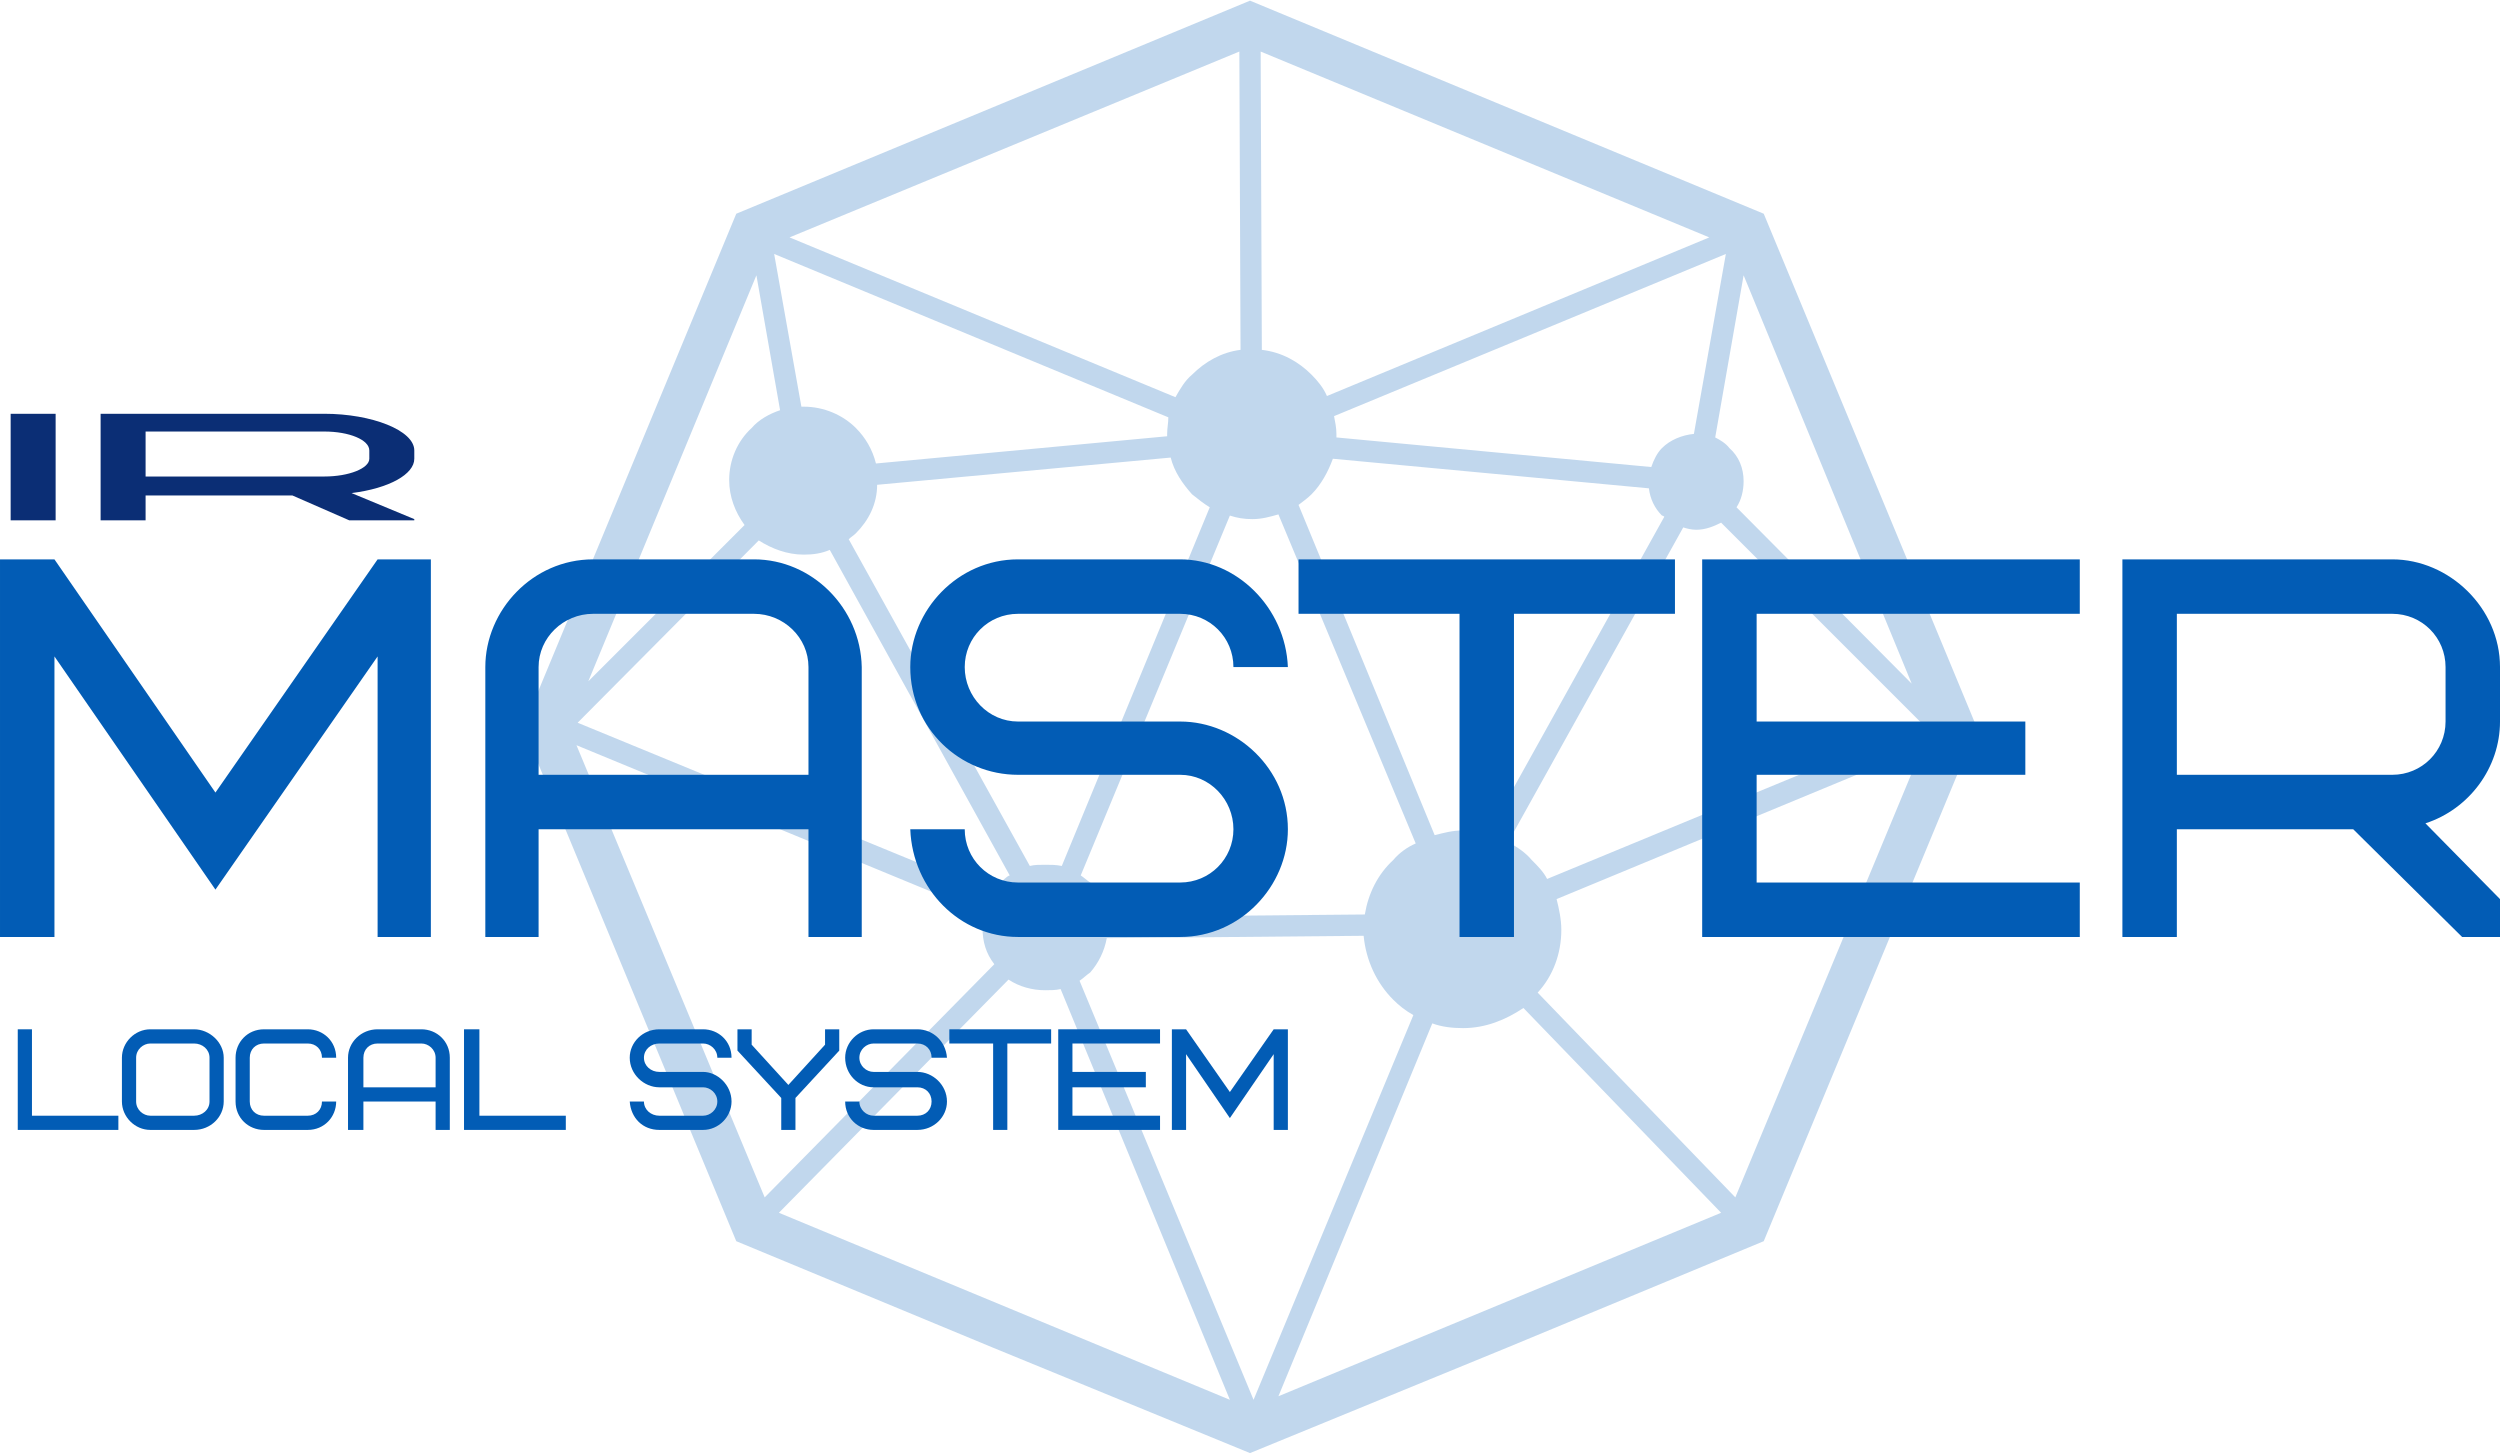 <?xml version="1.0" encoding="UTF-8"?>
<!DOCTYPE svg PUBLIC "-//W3C//DTD SVG 1.1//EN" "http://www.w3.org/Graphics/SVG/1.1/DTD/svg11.dtd">
<!-- Creator: CorelDRAW 2020 (64-Bit) -->
<svg xmlns="http://www.w3.org/2000/svg" xml:space="preserve" width="724px" height="421px" version="1.1" style="shape-rendering:geometricPrecision; text-rendering:geometricPrecision; image-rendering:optimizeQuality; fill-rule:evenodd; clip-rule:evenodd"
viewBox="0 0 21.12 12.27"
 xmlns:xlink="http://www.w3.org/1999/xlink"
 xmlns:xodm="http://www.corel.com/coreldraw/odm/2003">
 <defs>
  <style type="text/css">
   <![CDATA[
    .fil0 {fill:#C1D7ED;fill-rule:nonzero}
    .fil2 {fill:#025CB5;fill-rule:nonzero}
    .fil3 {fill:#025CB5;fill-rule:nonzero}
    .fil1 {fill:#0B2E75;fill-rule:nonzero}
   ]]>
  </style>
 </defs>
 <g id="Слой_x0020_1">
  <g id="_2468078621456">
   <path class="fil0" d="M14.44 2l-3.79 -1.57 0.01 2.52c0.17,0.02 0.31,0.1 0.42,0.21 0.05,0.05 0.1,0.11 0.13,0.18l3.23 -1.34zm-3.88 -2l2.17 0.9 2.17 0.9 0.9 2.17 0.9 2.17 -0.9 2.17 -0.9 2.17 -2.17 0.9 -2.17 0.89 -2.17 -0.89 -2.17 -0.9 -0.9 -2.17 -0.9 -2.17 0.9 -2.17 0.9 -2.17 2.17 -0.9 2.17 -0.9zm-1.73 7.3c0.05,0 0.09,0 0.14,0.01l1.25 -3.03c-0.05,-0.03 -0.1,-0.07 -0.15,-0.11 -0.08,-0.09 -0.15,-0.19 -0.18,-0.31l-2.48 0.23c0,0.16 -0.07,0.3 -0.18,0.41 -0.02,0.02 -0.04,0.03 -0.06,0.05l1.53 2.76c0.04,-0.01 0.08,-0.01 0.13,-0.01zm0.3 0.09c0.03,0.02 0.05,0.04 0.08,0.06 0.07,0.08 0.13,0.18 0.15,0.29l2.17 -0.02c0.03,-0.18 0.11,-0.34 0.24,-0.46 0.05,-0.06 0.12,-0.11 0.19,-0.14l-1.16 -2.78c-0.07,0.02 -0.14,0.04 -0.22,0.04 -0.07,0 -0.13,-0.01 -0.19,-0.03l-1.26 3.04zm0.22 0.53c-0.02,0.11 -0.07,0.21 -0.14,0.29 -0.03,0.02 -0.06,0.05 -0.09,0.07l1.47 3.54 1.35 -3.25c-0.07,-0.04 -0.12,-0.08 -0.17,-0.13 -0.14,-0.14 -0.23,-0.33 -0.25,-0.54l-2.17 0.02zm-0.39 0.43c-0.04,0.01 -0.09,0.01 -0.13,0.01 -0.11,0 -0.22,-0.03 -0.31,-0.09l-1.94 1.97 3.81 1.58 -1.43 -3.47zm-0.56 -0.21c-0.07,-0.09 -0.1,-0.19 -0.1,-0.31 0,-0.04 0,-0.08 0.01,-0.12l-3.44 -1.42 1.59 3.82 1.94 -1.97zm-0.02 -0.6c0.02,-0.03 0.04,-0.06 0.07,-0.09 0.03,-0.02 0.05,-0.05 0.08,-0.06l-1.52 -2.75c-0.07,0.03 -0.14,0.04 -0.22,0.04 -0.14,0 -0.27,-0.05 -0.38,-0.12l-1.53 1.54 3.5 1.44zm6.11 -3.85c0.04,0.02 0.09,0.05 0.12,0.09 0.08,0.07 0.12,0.17 0.12,0.28 0,0.08 -0.02,0.16 -0.06,0.22l1.48 1.49 -1.42 -3.45 -0.24 1.37zm0.05 0.72c-0.06,0.03 -0.13,0.06 -0.21,0.06 -0.04,0 -0.08,-0.01 -0.11,-0.02l-1.48 2.66c0.08,0.04 0.15,0.09 0.2,0.15 0.05,0.05 0.1,0.1 0.13,0.16l3.17 -1.31 -1.7 -1.7zm-0.48 -0.05c0,0 -0.01,-0.01 -0.02,-0.01 -0.06,-0.06 -0.1,-0.14 -0.11,-0.23l-2.67 -0.25c-0.04,0.11 -0.1,0.22 -0.18,0.3 -0.03,0.03 -0.07,0.06 -0.11,0.09l1.15 2.79c0.08,-0.02 0.15,-0.04 0.24,-0.04 0.07,0 0.14,0.01 0.21,0.03l1.49 -2.68zm-0.11 -0.42c0.02,-0.06 0.05,-0.12 0.09,-0.16 0.07,-0.07 0.17,-0.11 0.27,-0.12l0.27 -1.52 -3.31 1.37c0.01,0.05 0.02,0.1 0.02,0.15 0,0.01 0,0.02 0,0.03l2.66 0.25zm-4.09 -0.26c0,-0.01 0,-0.01 0,-0.02 0,-0.05 0.01,-0.09 0.01,-0.14l-3.33 -1.38 0.23 1.29c0.01,0 0.01,0 0.02,0 0.17,0 0.33,0.07 0.44,0.18 0.08,0.08 0.14,0.18 0.17,0.3l2.46 -0.23zm0.07 -0.33c0.04,-0.07 0.08,-0.14 0.14,-0.19 0.11,-0.11 0.25,-0.19 0.41,-0.21l-0.01 -2.52 -3.8 1.57 3.26 1.35zm-3.64 1.08c-0.08,-0.11 -0.13,-0.24 -0.13,-0.38 0,-0.17 0.07,-0.33 0.19,-0.44 0.06,-0.07 0.15,-0.12 0.24,-0.15l-0.2 -1.14 -1.42 3.43 1.32 -1.32zm6.86 3.16c0.02,0.08 0.04,0.17 0.04,0.26 0,0.2 -0.07,0.39 -0.2,0.53l1.67 1.73 1.58 -3.8 -3.09 1.28zm-0.28 0.92c-0.15,0.1 -0.32,0.17 -0.51,0.17 -0.09,0 -0.18,-0.01 -0.26,-0.04l-1.3 3.15 3.74 -1.55 -1.67 -1.73z"/>
   <g>
    <path class="fil1" d="M0.09 4.39l0.38 0 0 -0.9 -0.38 0 0 0.9zm3.03 -0.52c0,0.08 -0.17,0.15 -0.38,0.15l-1.51 0 0 -0.38 1.51 0c0.21,0 0.38,0.07 0.38,0.16l0 0.07zm0.38 0.52l0 -0.01 -0.53 -0.22c0.32,-0.04 0.53,-0.16 0.53,-0.29l0 -0.07c0,-0.17 -0.36,-0.31 -0.76,-0.31l-1.89 0 0 0.9 0.38 0 0 -0.21 1.24 0 0.48 0.21 0.55 0z"/>
    <path class="fil2" d="M1.82 7.51l1.37 -1.97 0 2.37 0.45 0 0 -3.19 -0.45 0 -1.37 1.97 -1.36 -1.97 -0.46 0 0 3.19 0.46 0 0 -2.37 1.36 1.97zm4.55 -2.33c0.25,0 0.46,0.2 0.46,0.45l0 0.91 -2.28 0 0 -0.91c0,-0.25 0.21,-0.45 0.46,-0.45l1.36 0zm0.91 0.45c-0.01,-0.5 -0.42,-0.91 -0.91,-0.91l-1.36 0c-0.51,0 -0.91,0.43 -0.91,0.91l0 2.28 0.45 0 0 -0.91 2.28 0 0 0.91 0.45 0 0 -2.28zm3.6 1.37c0,-0.51 -0.43,-0.91 -0.91,-0.91l-1.37 0c-0.25,0 -0.45,-0.21 -0.45,-0.46 0,-0.25 0.2,-0.45 0.45,-0.45l1.37 0c0.25,0 0.45,0.2 0.45,0.45l0.46 0c-0.02,-0.5 -0.43,-0.91 -0.91,-0.91l-1.37 0c-0.51,0 -0.91,0.43 -0.91,0.91 0,0.52 0.42,0.91 0.91,0.91l1.37 0c0.25,0 0.45,0.21 0.45,0.46 0,0.25 -0.2,0.45 -0.45,0.45l-1.37 0c-0.25,0 -0.45,-0.2 -0.45,-0.45l-0.46 0c0.02,0.51 0.42,0.91 0.91,0.91l1.37 0c0.51,0 0.91,-0.43 0.91,-0.91zm3.27 -1.82l0 -0.46 -3.18 0 0 0.46 1.36 0 0 2.73 0.46 0 0 -2.73 1.36 0zm0.69 0l2.73 0 0 -0.46 -3.19 0 0 3.19 3.19 0 0 -0.46 -2.73 0 0 -0.91 2.27 0 0 -0.45 -2.27 0 0 -0.91zm5.82 0.91c0,0.25 -0.2,0.45 -0.45,0.45l-1.82 0 0 -1.36 1.82 0c0.25,0 0.45,0.2 0.45,0.45l0 0.46zm0.46 1.82l0 -0.32 -0.63 -0.64c0.37,-0.12 0.63,-0.47 0.63,-0.86l0 -0.46c0,-0.5 -0.43,-0.91 -0.91,-0.91l-2.28 0 0 3.19 0.46 0 0 -0.91 1.49 0 0.92 0.91 0.32 0z"/>
   </g>
   <polygon class="fil3" points="0.27,8.69 0.15,8.69 0.15,9.54 1,9.54 1,9.42 0.27,9.42 "/>
   <path id="1" class="fil3" d="M1.77 9.3c0,0.07 -0.06,0.12 -0.13,0.12l-0.37 0c-0.06,0 -0.12,-0.05 -0.12,-0.12l0 -0.37c0,-0.07 0.06,-0.12 0.12,-0.12l0.37 0c0.07,0 0.13,0.05 0.13,0.12l0 0.37zm0.12 -0.37c0,-0.13 -0.12,-0.24 -0.25,-0.24l-0.37 0c-0.13,0 -0.24,0.11 -0.24,0.24l0 0.37c0,0.13 0.11,0.24 0.24,0.24l0.37 0c0.14,0 0.25,-0.11 0.25,-0.24l0 -0.37z"/>
   <path id="2" class="fil3" d="M2.23 8.69c-0.14,0 -0.24,0.11 -0.24,0.24l0 0.37c0,0.14 0.11,0.24 0.24,0.24l0.37 0c0.14,0 0.24,-0.11 0.24,-0.24l-0.12 0c0,0.07 -0.05,0.12 -0.12,0.12l-0.37 0c-0.07,0 -0.12,-0.05 -0.12,-0.12l0 -0.37c0,-0.07 0.05,-0.12 0.12,-0.12l0.37 0c0.07,0 0.12,0.05 0.12,0.12l0.12 0c0,-0.14 -0.11,-0.24 -0.24,-0.24l-0.37 0z"/>
   <path id="3" class="fil3" d="M3.56 8.81c0.06,0 0.12,0.05 0.12,0.12l0 0.25 -0.61 0 0 -0.25c0,-0.07 0.05,-0.12 0.12,-0.12l0.37 0zm0.24 0.12c0,-0.14 -0.11,-0.24 -0.24,-0.24l-0.37 0c-0.14,0 -0.25,0.11 -0.25,0.24l0 0.61 0.13 0 0 -0.24 0.61 0 0 0.24 0.12 0 0 -0.61z"/>
   <polygon id="4" class="fil3" points="4.05,8.69 3.92,8.69 3.92,9.54 4.78,9.54 4.78,9.42 4.05,9.42 "/>
   <path id="5" class="fil3" d="M6.18 9.3c0,-0.14 -0.12,-0.25 -0.24,-0.25l-0.37 0c-0.07,0 -0.13,-0.05 -0.13,-0.12 0,-0.07 0.06,-0.12 0.13,-0.12l0.37 0c0.06,0 0.12,0.05 0.12,0.12l0.12 0c0,-0.14 -0.11,-0.24 -0.24,-0.24l-0.37 0c-0.14,0 -0.25,0.11 -0.25,0.24 0,0.14 0.12,0.25 0.25,0.25l0.37 0c0.06,0 0.12,0.05 0.12,0.12 0,0.07 -0.06,0.12 -0.12,0.12l-0.37 0c-0.07,0 -0.13,-0.05 -0.13,-0.12l-0.12 0c0.01,0.14 0.11,0.24 0.25,0.24l0.37 0c0.13,0 0.24,-0.11 0.24,-0.24z"/>
   <polygon id="6" class="fil3" points="7.09,8.87 7.09,8.69 6.97,8.69 6.97,8.82 6.66,9.16 6.35,8.82 6.35,8.69 6.23,8.69 6.23,8.87 6.6,9.27 6.6,9.54 6.72,9.54 6.72,9.27 "/>
   <path id="7" class="fil3" d="M8 9.3c0,-0.14 -0.12,-0.25 -0.25,-0.25l-0.37 0c-0.06,0 -0.12,-0.05 -0.12,-0.12 0,-0.07 0.06,-0.12 0.12,-0.12l0.37 0c0.07,0 0.12,0.05 0.12,0.12l0.13 0c-0.01,-0.14 -0.12,-0.24 -0.25,-0.24l-0.37 0c-0.13,0 -0.24,0.11 -0.24,0.24 0,0.14 0.11,0.25 0.24,0.25l0.37 0c0.07,0 0.12,0.05 0.12,0.12 0,0.07 -0.05,0.12 -0.12,0.12l-0.37 0c-0.06,0 -0.12,-0.05 -0.12,-0.12l-0.12 0c0,0.14 0.11,0.24 0.24,0.24l0.37 0c0.14,0 0.25,-0.11 0.25,-0.24z"/>
   <polygon id="8" class="fil3" points="8.88,8.81 8.88,8.69 8.02,8.69 8.02,8.81 8.39,8.81 8.39,9.54 8.51,9.54 8.51,8.81 "/>
   <polygon id="9" class="fil3" points="9.06,8.81 9.8,8.81 9.8,8.69 8.94,8.69 8.94,9.54 9.8,9.54 9.8,9.42 9.06,9.42 9.06,9.18 9.68,9.18 9.68,9.05 9.06,9.05 "/>
   <polygon id="10" class="fil3" points="10.39,9.44 10.76,8.9 10.76,9.54 10.88,9.54 10.88,8.69 10.76,8.69 10.39,9.22 10.02,8.69 9.9,8.69 9.9,9.54 10.02,9.54 10.02,8.9 "/>
  </g>
 </g>
</svg>
